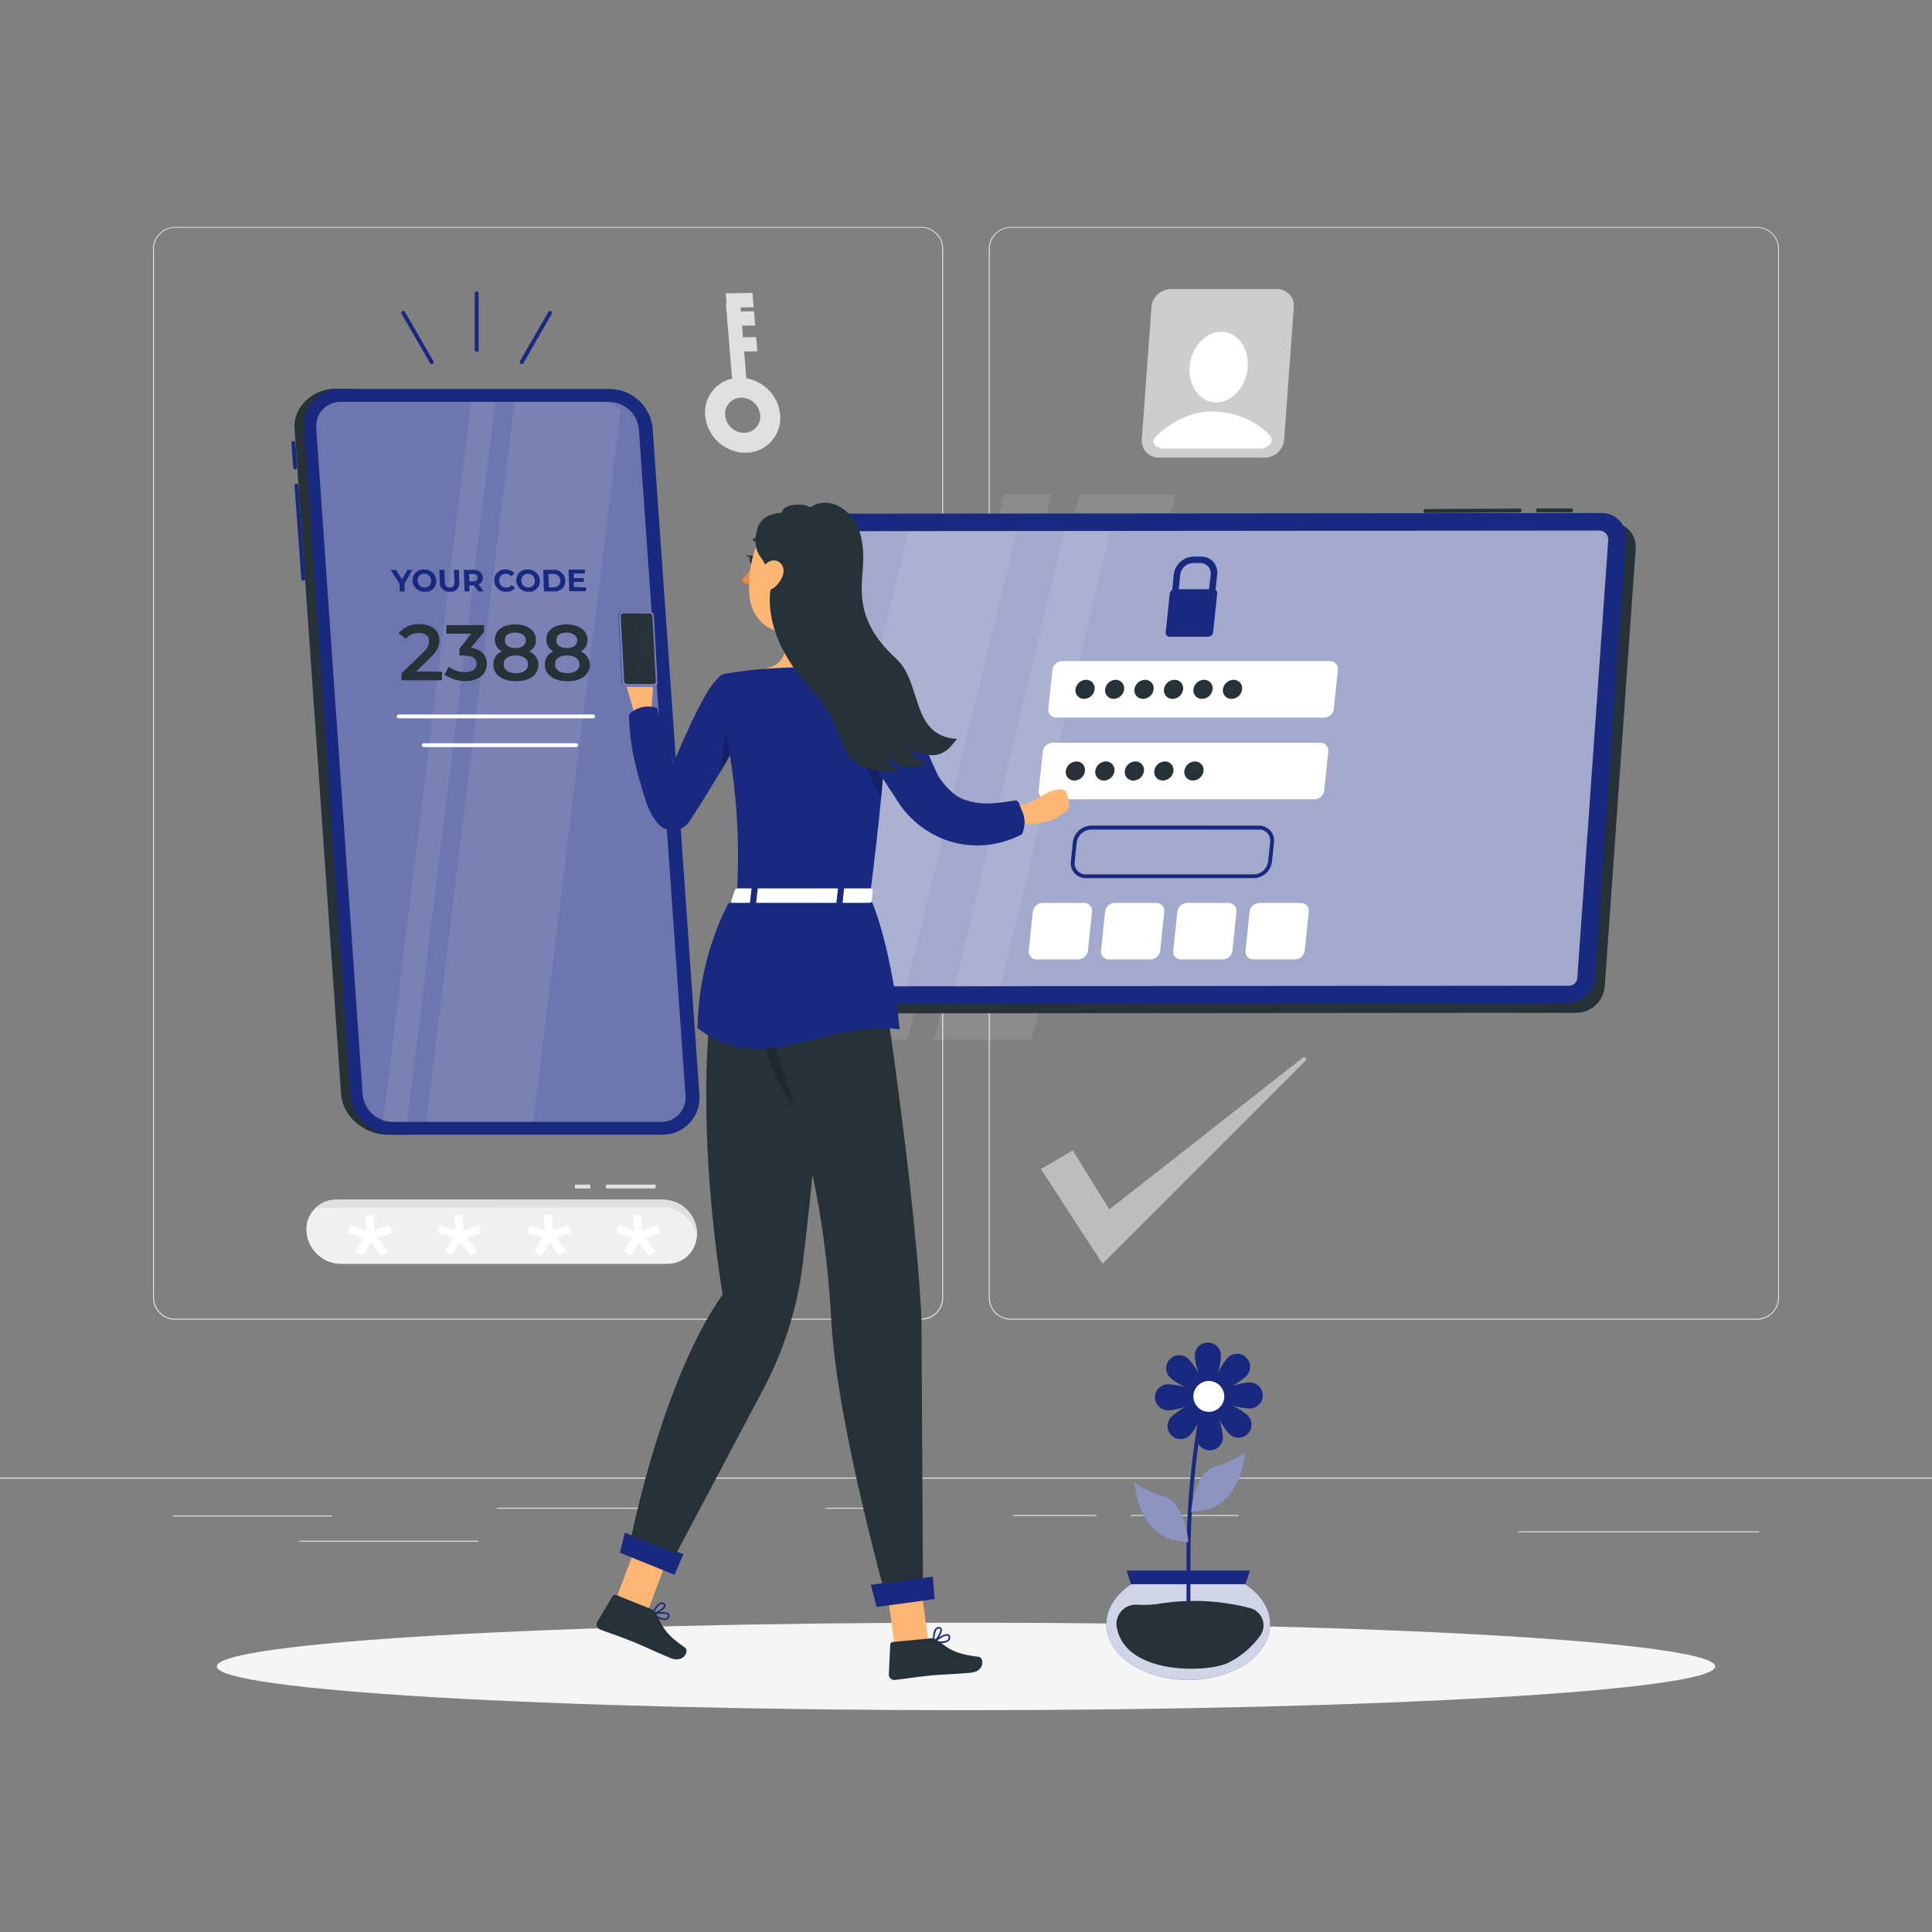 <svg width="135" height="135" viewBox="0 0 135 135" fill="none" xmlns="http://www.w3.org/2000/svg">
<rect x="0" y="0" width="135" height="135" fill="#808080" stroke="none"/>
<path d="M67.5 119.499C96.412 119.499 119.85 118.131 119.85 116.443C119.85 114.755 96.412 113.387 67.5 113.387C38.588 113.387 15.15 114.755 15.15 116.443C15.15 118.131 38.588 119.499 67.5 119.499Z" fill="#F5F5F5"/>
<path d="M64.368 92.213H12.234C11.825 92.212 11.433 92.05 11.144 91.761C10.855 91.472 10.693 91.08 10.692 90.671V17.385C10.696 16.979 10.861 16.591 11.149 16.305C11.438 16.019 11.827 15.858 12.234 15.857H64.368C64.776 15.858 65.168 16.021 65.456 16.31C65.745 16.599 65.907 16.99 65.907 17.399V90.671C65.907 91.08 65.745 91.472 65.456 91.761C65.168 92.05 64.776 92.212 64.368 92.213ZM12.234 15.911C11.843 15.912 11.468 16.067 11.192 16.344C10.916 16.62 10.76 16.994 10.759 17.385V90.671C10.76 91.062 10.916 91.437 11.192 91.713C11.468 91.989 11.843 92.145 12.234 92.146H64.368C64.758 92.145 65.133 91.989 65.409 91.713C65.685 91.436 65.84 91.062 65.84 90.671V17.385C65.84 16.995 65.685 16.62 65.409 16.344C65.133 16.067 64.758 15.912 64.368 15.911H12.234Z" fill="#E6E6E6"/>
<path d="M122.769 92.213H70.632C70.224 92.212 69.832 92.05 69.544 91.761C69.255 91.472 69.093 91.08 69.093 90.671V17.385C69.097 16.979 69.26 16.591 69.548 16.305C69.837 16.019 70.226 15.858 70.632 15.857H122.769C123.175 15.858 123.564 16.019 123.853 16.305C124.141 16.591 124.304 16.979 124.308 17.385V90.671C124.308 91.08 124.146 91.472 123.857 91.761C123.569 92.05 123.177 92.212 122.769 92.213ZM70.632 15.911C70.242 15.912 69.867 16.067 69.591 16.344C69.315 16.62 69.16 16.995 69.16 17.385V90.671C69.16 91.062 69.315 91.436 69.591 91.713C69.867 91.989 70.242 92.145 70.632 92.146H122.769C123.16 92.145 123.535 91.989 123.812 91.713C124.088 91.437 124.244 91.062 124.246 90.671V17.385C124.244 16.994 124.088 16.62 123.812 16.343C123.535 16.067 123.16 15.912 122.769 15.911H70.632Z" fill="#E6E6E6"/>
<path d="M23.204 105.897H12.077V105.964H23.204V105.897Z" fill="#E0E0E0"/>
<path d="M45.884 105.357H34.725V105.424H45.884V105.357Z" fill="#E0E0E0"/>
<path d="M60.404 105.357H57.704V105.424H60.404V105.357Z" fill="#E0E0E0"/>
<path d="M33.418 107.662H20.93V107.73H33.418V107.662Z" fill="#E0E0E0"/>
<path d="M76.61 105.862H70.778V105.929H76.61V105.862Z" fill="#E0E0E0"/>
<path d="M86.554 105.862H79.013V105.929H86.554V105.862Z" fill="#E0E0E0"/>
<path d="M122.923 107.004H106.064V107.071H122.923V107.004Z" fill="#E0E0E0"/>
<path d="M135 103.248H0V103.315H135V103.248Z" fill="#EBEBEB"/>
<path opacity="0.8" d="M90.404 21.46L89.732 30.715C89.709 31.029 89.576 31.324 89.356 31.549C89.231 31.683 89.081 31.79 88.913 31.863C88.745 31.936 88.565 31.975 88.382 31.976H80.96C80.797 31.978 80.637 31.946 80.488 31.882C80.339 31.818 80.205 31.723 80.094 31.605C79.984 31.486 79.899 31.346 79.846 31.193C79.793 31.039 79.772 30.877 79.785 30.715L80.46 21.46C80.487 21.119 80.641 20.801 80.891 20.568C81.141 20.335 81.468 20.203 81.81 20.199H89.232C89.395 20.196 89.556 20.228 89.705 20.291C89.854 20.355 89.988 20.45 90.099 20.568C90.209 20.687 90.294 20.828 90.346 20.982C90.399 21.135 90.418 21.298 90.404 21.46Z" fill="#E0E0E0"/>
<path d="M87.132 26.062C87.414 24.717 86.758 23.441 85.668 23.213C84.578 22.984 83.465 23.89 83.184 25.236C82.902 26.582 83.558 27.858 84.648 28.086C85.738 28.314 86.85 27.408 87.132 26.062Z" fill="white"/>
<path d="M88.123 31.339H81.329C80.897 31.339 80.6 31.131 80.59 30.842C80.573 30.421 82.777 28.598 84.866 28.758H84.915C86.199 28.803 87.43 29.279 88.412 30.108C89.421 30.901 88.468 31.339 88.123 31.339Z" fill="white"/>
<path d="M52.11 31.639C51.4 31.636 50.717 31.369 50.192 30.891C49.668 30.412 49.34 29.756 49.272 29.049C49.241 28.714 49.279 28.375 49.386 28.055C49.492 27.735 49.664 27.441 49.89 27.191C50.117 26.942 50.392 26.741 50.7 26.604C51.008 26.466 51.341 26.394 51.678 26.392C52.388 26.395 53.071 26.662 53.596 27.14C54.12 27.619 54.448 28.275 54.516 28.982C54.547 29.317 54.508 29.656 54.402 29.976C54.296 30.296 54.124 30.59 53.898 30.84C53.671 31.09 53.396 31.29 53.088 31.427C52.78 31.565 52.447 31.637 52.11 31.639ZM51.794 27.786C51.636 27.786 51.479 27.819 51.335 27.883C51.19 27.947 51.06 28.041 50.954 28.158C50.848 28.275 50.767 28.413 50.717 28.564C50.668 28.714 50.65 28.873 50.666 29.03C50.699 29.361 50.853 29.668 51.099 29.892C51.344 30.117 51.664 30.242 51.997 30.245C52.155 30.245 52.311 30.212 52.455 30.147C52.6 30.083 52.729 29.989 52.835 29.872C52.941 29.755 53.021 29.617 53.071 29.467C53.12 29.317 53.138 29.158 53.123 29.001C53.089 28.671 52.936 28.365 52.692 28.141C52.449 27.917 52.131 27.791 51.8 27.786H51.794Z" fill="#E0E0E0"/>
<path d="M52.245 27.583L51.251 27.597L50.722 21.192L51.718 21.181L52.245 27.583Z" fill="#E0E0E0"/>
<path d="M52.661 21.468L50.792 21.492L50.711 20.496L52.58 20.471L52.661 21.468Z" fill="#E0E0E0"/>
<path d="M52.769 22.747L51.011 22.769L50.93 21.773L52.685 21.751L52.769 22.747Z" fill="#E0E0E0"/>
<path d="M52.92 24.551L51.386 24.57L51.303 23.576L52.836 23.558L52.92 24.551Z" fill="#E0E0E0"/>
<path d="M21.414 86.068C21.419 86.148 21.429 86.229 21.443 86.308C21.536 86.826 21.795 87.3 22.18 87.658C22.618 88.074 23.197 88.308 23.8 88.314H46.613C47.153 88.323 47.675 88.118 48.066 87.744C48.456 87.37 48.683 86.857 48.697 86.316C48.703 85.996 48.646 85.678 48.529 85.38C48.411 85.082 48.236 84.81 48.013 84.58C47.79 84.35 47.524 84.166 47.23 84.039C46.936 83.912 46.62 83.845 46.3 83.84H23.49C23.203 83.837 22.919 83.893 22.655 84.006C22.392 84.118 22.154 84.285 21.959 84.495C21.764 84.704 21.614 84.953 21.52 85.224C21.426 85.495 21.39 85.782 21.414 86.068Z" fill="#F0F0F0"/>
<path d="M48.705 86.308C48.704 86.381 48.696 86.453 48.684 86.524C48.618 85.935 48.339 85.39 47.899 84.992C47.46 84.594 46.89 84.371 46.297 84.364L22.037 84.402C22.429 84.026 22.953 83.819 23.495 83.824H46.308C46.63 83.822 46.949 83.885 47.246 84.009C47.544 84.134 47.812 84.317 48.036 84.549C48.261 84.78 48.435 85.055 48.55 85.356C48.665 85.657 48.718 85.978 48.705 86.3V86.308Z" fill="#E0E0E0"/>
<path d="M44.801 84.91L44.877 85.99L45.9 85.609L46.132 86.149L45.09 86.505L45.819 87.421L45.36 87.766L44.65 86.816L44.083 87.766L43.578 87.421L44.169 86.505L43.089 86.162L43.243 85.622L44.323 85.99L44.248 84.91H44.801Z" fill="white"/>
<path d="M38.561 84.91L38.64 85.99L39.66 85.609L39.892 86.149L38.848 86.492L39.579 87.407L39.107 87.753L38.397 86.802L37.83 87.753L37.325 87.407L37.916 86.492L36.836 86.149L36.993 85.609L38.073 85.976L37.997 84.896L38.561 84.91Z" fill="white"/>
<path d="M32.324 84.91L32.4 85.99L33.423 85.609L33.656 86.149L32.611 86.492L33.34 87.407L32.867 87.753L32.157 86.802L31.59 87.753L31.085 87.407L31.676 86.492L30.596 86.149L30.753 85.609L31.833 85.976L31.757 84.896L32.324 84.91Z" fill="white"/>
<path d="M26.085 84.91L26.16 85.99L27.184 85.609L27.416 86.149L26.371 86.492L27.1 87.407L26.63 87.753L25.92 86.816L25.35 87.766L24.84 87.421L25.434 86.505L24.354 86.162L24.511 85.622L25.591 85.99L25.515 84.91H26.085Z" fill="white"/>
<path d="M41.24 83.044H40.176L40.179 82.774H41.242L41.24 83.044Z" fill="#E0E0E0"/>
<path d="M45.811 83.044H42.341L42.347 82.774H45.816L45.811 83.044Z" fill="#E0E0E0"/>
<g opacity="0.8">
<path opacity="0.8" d="M72.733 81.683L77.036 88.306L91.228 74.115C91.241 74.103 91.253 74.088 91.261 74.071C91.269 74.055 91.274 74.037 91.275 74.018C91.276 74 91.273 73.981 91.267 73.964C91.261 73.947 91.252 73.93 91.24 73.917C91.228 73.903 91.213 73.891 91.196 73.883C91.18 73.875 91.162 73.871 91.143 73.869C91.125 73.868 91.106 73.871 91.089 73.877C91.071 73.883 91.055 73.892 91.041 73.904L77.517 84.51L74.963 80.392L72.733 81.683Z" fill="#E0E0E0"/>
</g>
<path opacity="0.1" d="M70.162 34.547L59.972 72.66H63.399L73.475 34.547H70.162Z" fill="white"/>
<path opacity="0.1" d="M75.451 34.547L65.262 72.66H72.06L82.137 34.547H75.451Z" fill="white"/>
<path d="M112.134 68.934L114.294 38.343C114.314 38.108 114.284 37.871 114.207 37.648C114.13 37.425 114.007 37.221 113.846 37.049C113.685 36.876 113.489 36.74 113.272 36.648C113.055 36.556 112.82 36.511 112.585 36.515L59.195 36.561C58.698 36.568 58.222 36.759 57.858 37.097C57.494 37.435 57.269 37.897 57.227 38.391L55.08 68.985C55.06 69.22 55.09 69.457 55.168 69.68C55.245 69.903 55.369 70.107 55.53 70.279C55.691 70.451 55.887 70.588 56.104 70.68C56.322 70.772 56.556 70.817 56.792 70.813L110.16 70.767C110.658 70.762 111.137 70.571 111.502 70.232C111.867 69.893 112.092 69.43 112.134 68.934Z" fill="#263238"/>
<path d="M111.448 68.267L113.608 37.676C113.628 37.441 113.599 37.204 113.522 36.981C113.445 36.758 113.322 36.553 113.161 36.381C113 36.208 112.804 36.072 112.587 35.98C112.369 35.888 112.135 35.843 111.899 35.848L58.509 35.894C58.013 35.9 57.536 36.091 57.173 36.429C56.809 36.768 56.585 37.23 56.543 37.724L54.383 68.318C54.363 68.553 54.393 68.79 54.47 69.013C54.547 69.236 54.67 69.44 54.831 69.612C54.993 69.784 55.188 69.921 55.405 70.013C55.623 70.105 55.857 70.15 56.093 70.146L109.48 70.1C109.977 70.094 110.454 69.903 110.818 69.564C111.182 69.225 111.406 68.762 111.448 68.267Z" fill="#1A2980"/>
<path opacity="0.6" d="M110.033 68.72C109.923 68.821 109.78 68.877 109.631 68.877L56.241 68.923C56.155 68.922 56.071 68.904 55.992 68.869C55.914 68.835 55.843 68.784 55.785 68.722C55.726 68.659 55.681 68.586 55.652 68.505C55.623 68.424 55.61 68.339 55.615 68.253L57.775 37.662C57.783 37.514 57.849 37.374 57.958 37.273C58.067 37.172 58.211 37.115 58.361 37.117L111.75 37.071C111.836 37.072 111.921 37.09 111.999 37.125C112.077 37.159 112.148 37.209 112.207 37.272C112.265 37.335 112.31 37.408 112.34 37.489C112.369 37.569 112.381 37.655 112.377 37.741L110.217 68.332C110.207 68.48 110.141 68.619 110.033 68.72Z" fill="white"/>
<path d="M92.275 51.902H73.534C73.369 51.905 73.211 51.967 73.088 52.078C72.966 52.189 72.887 52.34 72.868 52.504L72.579 55.245C72.57 55.321 72.577 55.398 72.6 55.471C72.623 55.544 72.661 55.612 72.712 55.669C72.763 55.726 72.826 55.772 72.896 55.803C72.966 55.834 73.042 55.85 73.119 55.849H91.859C92.025 55.846 92.184 55.783 92.307 55.672C92.43 55.561 92.509 55.409 92.529 55.245L92.815 52.504C92.824 52.428 92.817 52.351 92.793 52.278C92.77 52.206 92.732 52.139 92.681 52.081C92.63 52.025 92.567 51.979 92.497 51.948C92.427 51.917 92.352 51.902 92.275 51.902Z" fill="white"/>
<path d="M75.765 63.094H72.841C72.675 63.097 72.516 63.16 72.393 63.271C72.27 63.382 72.191 63.534 72.171 63.698L71.885 66.439C71.876 66.515 71.883 66.592 71.907 66.665C71.93 66.737 71.968 66.805 72.019 66.862C72.07 66.918 72.133 66.964 72.203 66.995C72.273 67.026 72.348 67.041 72.425 67.041H75.349C75.514 67.038 75.673 66.975 75.796 66.865C75.919 66.754 75.998 66.603 76.019 66.439L76.305 63.698C76.314 63.622 76.307 63.545 76.284 63.472C76.261 63.399 76.222 63.331 76.171 63.274C76.12 63.217 76.058 63.171 75.987 63.14C75.917 63.109 75.841 63.093 75.765 63.094Z" fill="white"/>
<path d="M80.814 63.094H77.89C77.724 63.097 77.565 63.16 77.442 63.271C77.319 63.382 77.24 63.534 77.22 63.698L76.934 66.439C76.925 66.515 76.933 66.592 76.956 66.665C76.979 66.737 77.017 66.805 77.068 66.862C77.119 66.918 77.182 66.964 77.252 66.995C77.322 67.026 77.397 67.041 77.474 67.041H80.398C80.563 67.038 80.722 66.975 80.845 66.865C80.968 66.754 81.047 66.603 81.067 66.439L81.354 63.698C81.363 63.622 81.356 63.545 81.333 63.472C81.31 63.399 81.272 63.331 81.22 63.274C81.169 63.217 81.107 63.171 81.037 63.14C80.966 63.109 80.89 63.093 80.814 63.094Z" fill="white"/>
<path d="M85.86 63.094H82.939C82.773 63.097 82.614 63.16 82.491 63.271C82.368 63.382 82.289 63.534 82.269 63.698L81.983 66.439C81.974 66.515 81.981 66.592 82.005 66.665C82.028 66.737 82.066 66.805 82.117 66.862C82.168 66.918 82.231 66.964 82.301 66.995C82.371 67.026 82.446 67.041 82.523 67.041H85.447C85.612 67.038 85.771 66.975 85.894 66.865C86.017 66.754 86.096 66.603 86.117 66.439L86.4 63.698C86.409 63.622 86.402 63.545 86.379 63.472C86.356 63.399 86.318 63.331 86.267 63.274C86.216 63.217 86.153 63.171 86.083 63.14C86.013 63.109 85.937 63.093 85.86 63.094Z" fill="white"/>
<path d="M90.912 63.094H87.988C87.822 63.097 87.663 63.16 87.54 63.271C87.417 63.382 87.338 63.534 87.318 63.698L87.032 66.439C87.023 66.515 87.031 66.592 87.054 66.665C87.077 66.737 87.115 66.805 87.166 66.862C87.217 66.918 87.28 66.964 87.35 66.995C87.42 67.026 87.495 67.041 87.572 67.041H90.496C90.661 67.038 90.82 66.975 90.943 66.865C91.066 66.754 91.145 66.603 91.165 66.439L91.452 63.698C91.461 63.622 91.454 63.545 91.431 63.472C91.408 63.399 91.37 63.331 91.319 63.274C91.267 63.217 91.205 63.171 91.135 63.14C91.064 63.109 90.989 63.093 90.912 63.094Z" fill="white"/>
<path d="M87.607 61.363H75.886C75.736 61.367 75.587 61.337 75.449 61.278C75.311 61.219 75.188 61.13 75.087 61.019C74.987 60.907 74.912 60.775 74.867 60.632C74.822 60.489 74.809 60.337 74.828 60.188L74.968 58.838C75.007 58.526 75.157 58.238 75.391 58.027C75.626 57.816 75.928 57.697 76.243 57.691H87.963C88.114 57.688 88.263 57.717 88.401 57.777C88.538 57.837 88.662 57.925 88.762 58.037C88.863 58.149 88.938 58.281 88.983 58.424C89.028 58.568 89.041 58.719 89.022 58.868L88.881 60.218C88.842 60.53 88.691 60.818 88.457 61.028C88.223 61.238 87.921 61.357 87.607 61.363ZM76.243 57.964C75.994 57.969 75.756 58.064 75.571 58.23C75.386 58.397 75.267 58.624 75.236 58.871L75.095 60.221C75.08 60.332 75.09 60.446 75.123 60.553C75.156 60.66 75.212 60.759 75.288 60.843C75.363 60.926 75.455 60.992 75.559 61.036C75.662 61.081 75.774 61.102 75.886 61.098H87.607C87.855 61.093 88.094 60.999 88.278 60.833C88.463 60.667 88.582 60.44 88.614 60.194L88.754 58.844C88.769 58.732 88.76 58.619 88.727 58.512C88.693 58.404 88.637 58.306 88.562 58.222C88.487 58.139 88.394 58.072 88.291 58.028C88.187 57.984 88.076 57.963 87.963 57.966L76.243 57.964Z" fill="#1A2980"/>
<path d="M92.95 46.194H74.21C74.044 46.198 73.886 46.262 73.763 46.373C73.641 46.484 73.563 46.635 73.543 46.799L73.254 49.54C73.245 49.615 73.252 49.693 73.275 49.765C73.299 49.838 73.337 49.905 73.388 49.962C73.439 50.019 73.502 50.065 73.572 50.096C73.642 50.127 73.717 50.142 73.794 50.142H92.532C92.697 50.139 92.856 50.076 92.979 49.965C93.102 49.855 93.181 49.704 93.201 49.54L93.487 46.799C93.497 46.723 93.49 46.646 93.467 46.573C93.444 46.5 93.406 46.433 93.355 46.376C93.304 46.319 93.242 46.273 93.172 46.242C93.102 46.21 93.027 46.194 92.95 46.194Z" fill="white"/>
<path d="M75.813 53.876C75.825 53.791 75.817 53.705 75.792 53.623C75.767 53.542 75.725 53.467 75.668 53.403C75.611 53.339 75.541 53.289 75.462 53.255C75.384 53.221 75.299 53.204 75.214 53.206C75.031 53.211 74.855 53.281 74.719 53.403C74.582 53.526 74.495 53.694 74.471 53.876C74.461 53.96 74.469 54.046 74.494 54.127C74.52 54.209 74.563 54.284 74.62 54.347C74.677 54.41 74.747 54.46 74.826 54.494C74.904 54.528 74.988 54.544 75.073 54.543C75.256 54.539 75.432 54.469 75.568 54.347C75.703 54.224 75.791 54.057 75.813 53.876Z" fill="#263238"/>
<path d="M77.876 53.876C77.887 53.791 77.879 53.705 77.854 53.623C77.829 53.542 77.786 53.467 77.729 53.403C77.671 53.339 77.601 53.289 77.523 53.255C77.444 53.221 77.359 53.204 77.274 53.206C77.091 53.21 76.915 53.28 76.779 53.403C76.643 53.526 76.556 53.694 76.534 53.876C76.523 53.96 76.531 54.046 76.556 54.127C76.581 54.209 76.624 54.283 76.681 54.347C76.738 54.41 76.808 54.46 76.886 54.494C76.964 54.528 77.049 54.545 77.134 54.543C77.317 54.539 77.493 54.47 77.629 54.347C77.765 54.225 77.853 54.057 77.876 53.876Z" fill="#263238"/>
<path d="M79.936 53.876C79.947 53.791 79.94 53.705 79.914 53.623C79.889 53.542 79.846 53.467 79.789 53.403C79.732 53.339 79.661 53.289 79.583 53.255C79.504 53.221 79.42 53.204 79.334 53.206C79.151 53.21 78.975 53.28 78.839 53.403C78.703 53.526 78.616 53.694 78.594 53.876C78.584 53.96 78.592 54.046 78.617 54.127C78.643 54.209 78.686 54.284 78.743 54.347C78.8 54.41 78.87 54.46 78.948 54.494C79.027 54.528 79.111 54.544 79.196 54.543C79.379 54.539 79.555 54.469 79.691 54.347C79.826 54.224 79.914 54.057 79.936 53.876Z" fill="#263238"/>
<path d="M81.996 53.876C82.008 53.791 82.001 53.705 81.975 53.623C81.95 53.542 81.908 53.467 81.851 53.403C81.794 53.339 81.724 53.289 81.645 53.255C81.567 53.221 81.482 53.204 81.397 53.206C81.214 53.21 81.038 53.28 80.902 53.403C80.766 53.526 80.679 53.694 80.657 53.876C80.646 53.961 80.654 54.048 80.68 54.13C80.706 54.212 80.75 54.288 80.808 54.351C80.867 54.415 80.938 54.464 81.018 54.497C81.098 54.53 81.184 54.544 81.27 54.54C81.45 54.533 81.622 54.463 81.755 54.341C81.888 54.219 81.974 54.055 81.996 53.876Z" fill="#263238"/>
<path d="M84.1 53.876C84.111 53.791 84.103 53.705 84.078 53.623C84.052 53.542 84.009 53.467 83.952 53.403C83.895 53.339 83.825 53.289 83.746 53.255C83.668 53.221 83.583 53.204 83.498 53.206C83.314 53.21 83.139 53.28 83.003 53.403C82.867 53.526 82.78 53.694 82.758 53.876C82.747 53.96 82.754 54.046 82.78 54.127C82.805 54.209 82.847 54.283 82.904 54.347C82.961 54.41 83.031 54.46 83.109 54.494C83.188 54.528 83.272 54.545 83.357 54.543C83.54 54.539 83.716 54.47 83.852 54.347C83.989 54.225 84.076 54.057 84.1 53.876Z" fill="#263238"/>
<path d="M76.488 48.168C76.5 48.084 76.493 47.998 76.468 47.916C76.442 47.834 76.4 47.76 76.343 47.696C76.286 47.633 76.216 47.582 76.137 47.549C76.059 47.515 75.974 47.499 75.889 47.501C75.706 47.505 75.531 47.574 75.395 47.697C75.259 47.819 75.172 47.986 75.149 48.168C75.138 48.252 75.145 48.339 75.17 48.42C75.195 48.502 75.238 48.577 75.295 48.64C75.352 48.703 75.422 48.754 75.5 48.787C75.579 48.821 75.663 48.837 75.749 48.835C75.931 48.832 76.107 48.762 76.243 48.64C76.379 48.517 76.466 48.35 76.488 48.168Z" fill="#263238"/>
<path d="M78.551 48.168C78.562 48.083 78.554 47.998 78.528 47.916C78.502 47.835 78.46 47.76 78.403 47.697C78.345 47.634 78.275 47.583 78.197 47.55C78.119 47.516 78.034 47.499 77.949 47.501C77.768 47.507 77.595 47.578 77.462 47.7C77.328 47.822 77.242 47.988 77.22 48.168C77.209 48.252 77.217 48.338 77.242 48.419C77.267 48.501 77.31 48.576 77.367 48.639C77.424 48.702 77.493 48.753 77.572 48.786C77.65 48.82 77.734 48.837 77.819 48.835C78.001 48.829 78.174 48.759 78.308 48.637C78.443 48.514 78.529 48.348 78.551 48.168Z" fill="#263238"/>
<path d="M80.611 48.168C80.622 48.084 80.615 47.998 80.589 47.916C80.564 47.835 80.522 47.76 80.465 47.697C80.408 47.634 80.338 47.583 80.26 47.55C80.181 47.516 80.097 47.499 80.012 47.501C79.829 47.505 79.653 47.574 79.517 47.697C79.38 47.819 79.293 47.986 79.269 48.168C79.258 48.253 79.266 48.339 79.291 48.42C79.317 48.502 79.36 48.577 79.417 48.64C79.474 48.703 79.544 48.754 79.623 48.787C79.701 48.821 79.786 48.837 79.871 48.835C80.055 48.832 80.23 48.762 80.366 48.64C80.502 48.517 80.589 48.35 80.611 48.168Z" fill="#263238"/>
<path d="M82.671 48.168C82.683 48.084 82.676 47.998 82.65 47.916C82.625 47.834 82.583 47.76 82.526 47.696C82.469 47.633 82.399 47.582 82.32 47.549C82.242 47.515 82.157 47.499 82.072 47.501C81.889 47.505 81.714 47.574 81.578 47.697C81.442 47.819 81.355 47.986 81.332 48.168C81.321 48.252 81.328 48.339 81.353 48.42C81.378 48.502 81.421 48.577 81.478 48.64C81.535 48.703 81.605 48.754 81.683 48.787C81.761 48.821 81.846 48.837 81.931 48.835C82.115 48.832 82.29 48.762 82.426 48.64C82.562 48.517 82.649 48.35 82.671 48.168Z" fill="#263238"/>
<path d="M84.734 48.168C84.745 48.083 84.737 47.998 84.711 47.916C84.686 47.835 84.643 47.76 84.585 47.697C84.528 47.634 84.458 47.583 84.38 47.55C84.302 47.516 84.217 47.499 84.132 47.501C83.949 47.505 83.774 47.574 83.638 47.697C83.502 47.819 83.415 47.986 83.392 48.168C83.381 48.253 83.389 48.339 83.414 48.42C83.44 48.502 83.483 48.577 83.54 48.64C83.597 48.703 83.667 48.754 83.746 48.787C83.824 48.821 83.909 48.837 83.994 48.835C84.177 48.832 84.353 48.762 84.489 48.64C84.625 48.517 84.712 48.35 84.734 48.168Z" fill="#263238"/>
<path d="M86.794 48.168C86.805 48.084 86.798 47.998 86.772 47.916C86.747 47.835 86.704 47.76 86.648 47.697C86.591 47.634 86.521 47.583 86.443 47.55C86.365 47.516 86.28 47.499 86.195 47.501C86.012 47.505 85.836 47.574 85.7 47.697C85.563 47.819 85.476 47.986 85.452 48.168C85.441 48.253 85.449 48.339 85.474 48.42C85.5 48.502 85.543 48.577 85.6 48.64C85.657 48.703 85.727 48.754 85.806 48.787C85.884 48.821 85.969 48.837 86.054 48.835C86.237 48.832 86.413 48.762 86.549 48.64C86.685 48.517 86.772 48.35 86.794 48.168Z" fill="#263238"/>
<path d="M85.05 40.152L84.904 41.537C84.894 41.597 84.864 41.652 84.818 41.693C84.772 41.733 84.714 41.758 84.653 41.761C84.624 41.762 84.596 41.757 84.569 41.745C84.543 41.734 84.519 41.717 84.5 41.696C84.48 41.675 84.466 41.649 84.457 41.622C84.449 41.594 84.447 41.565 84.451 41.537L84.596 40.152C84.609 40.049 84.6 39.945 84.569 39.846C84.538 39.748 84.486 39.657 84.417 39.58C84.348 39.503 84.263 39.442 84.168 39.401C84.073 39.36 83.971 39.34 83.867 39.342H83.368C83.146 39.347 82.933 39.432 82.768 39.58C82.603 39.729 82.497 39.931 82.469 40.152L82.342 41.437H81.888L82.015 40.152C82.058 39.808 82.223 39.492 82.481 39.26C82.738 39.028 83.07 38.897 83.416 38.891H83.913C84.075 38.887 84.235 38.918 84.383 38.981C84.531 39.045 84.664 39.14 84.772 39.26C84.88 39.38 84.96 39.521 85.008 39.675C85.057 39.829 85.071 39.992 85.05 40.152Z" fill="#1A2980"/>
<path d="M85.05 41.486L84.766 44.185C84.756 44.269 84.715 44.346 84.652 44.403C84.589 44.459 84.508 44.491 84.424 44.493H81.724C81.685 44.494 81.646 44.486 81.611 44.47C81.575 44.454 81.544 44.431 81.518 44.401C81.492 44.372 81.473 44.338 81.462 44.3C81.451 44.263 81.448 44.224 81.454 44.185L81.737 41.486C81.742 41.43 81.761 41.377 81.791 41.33C81.821 41.283 81.862 41.243 81.91 41.215C81.962 41.185 82.02 41.169 82.08 41.17H84.78C84.835 41.169 84.889 41.184 84.937 41.213C84.98 41.242 85.014 41.284 85.034 41.332C85.054 41.381 85.06 41.434 85.05 41.486Z" fill="#1A2980"/>
<path d="M99.595 35.843C99.559 35.843 99.525 35.828 99.499 35.803C99.474 35.778 99.46 35.743 99.46 35.708C99.46 35.672 99.474 35.637 99.499 35.612C99.525 35.587 99.559 35.572 99.595 35.572L106.194 35.535C106.23 35.535 106.264 35.549 106.289 35.574C106.315 35.6 106.329 35.634 106.329 35.67C106.329 35.706 106.315 35.74 106.289 35.765C106.264 35.791 106.23 35.805 106.194 35.805L99.598 35.843H99.595Z" fill="#263238"/>
<path d="M107.46 35.797C107.424 35.797 107.39 35.782 107.365 35.757C107.339 35.732 107.325 35.697 107.325 35.662C107.325 35.626 107.339 35.592 107.365 35.566C107.39 35.541 107.424 35.527 107.46 35.527H109.793C109.829 35.527 109.863 35.541 109.888 35.566C109.914 35.592 109.928 35.626 109.928 35.662C109.928 35.697 109.914 35.732 109.888 35.757C109.863 35.782 109.829 35.797 109.793 35.797H107.46Z" fill="#263238"/>
<g opacity="0.3">
<path opacity="0.3" d="M63.477 37.109H71.037L63.35 68.923H57.256C57.08 68.919 56.908 68.876 56.751 68.797C56.594 68.717 56.457 68.603 56.351 68.463C56.244 68.323 56.171 68.161 56.136 67.988C56.101 67.816 56.106 67.638 56.149 67.468L63.477 37.109Z" fill="white"/>
<path opacity="0.3" d="M74.385 37.109H77.59L69.911 68.923H66.706L74.385 37.109Z" fill="white"/>
</g>
<path d="M23.395 27.178H24.929C24.57 27.173 24.213 27.243 23.883 27.384C23.553 27.526 23.255 27.734 23.011 27.997C22.766 28.261 22.579 28.572 22.462 28.912C22.345 29.252 22.301 29.612 22.332 29.97L25.585 76.491C25.647 77.244 25.987 77.948 26.539 78.464C27.091 78.98 27.816 79.272 28.571 79.283H27.041C26.285 79.272 25.56 78.98 25.007 78.464C24.454 77.948 24.114 77.245 24.052 76.491L20.79 29.97C20.759 29.611 20.804 29.25 20.921 28.91C21.038 28.57 21.226 28.258 21.472 27.994C21.717 27.731 22.015 27.523 22.347 27.382C22.678 27.241 23.036 27.172 23.395 27.178Z" fill="#1A2980"/>
<path d="M23.395 27.178H24.929C24.57 27.173 24.213 27.243 23.883 27.384C23.553 27.526 23.255 27.734 23.011 27.997C22.766 28.261 22.579 28.572 22.462 28.912C22.345 29.252 22.301 29.612 22.332 29.97L25.585 76.491C25.647 77.244 25.987 77.948 26.539 78.464C27.091 78.98 27.816 79.272 28.571 79.283H27.041C25.499 79.283 23.944 78.033 23.836 76.491L20.582 29.97C20.474 28.428 21.854 27.178 23.395 27.178Z" fill="#263238"/>
<path d="M27.497 79.285H46.262C46.622 79.292 46.98 79.223 47.311 79.083C47.643 78.942 47.941 78.734 48.187 78.47C48.433 78.207 48.621 77.895 48.739 77.555C48.856 77.214 48.901 76.853 48.87 76.494L45.606 29.97C45.545 29.216 45.205 28.511 44.652 27.995C44.099 27.478 43.373 27.186 42.617 27.175H23.855C23.495 27.17 23.138 27.241 22.808 27.382C22.477 27.523 22.18 27.732 21.935 27.996C21.69 28.259 21.503 28.571 21.387 28.911C21.27 29.251 21.226 29.612 21.257 29.97L24.497 76.491C24.559 77.247 24.901 77.952 25.456 78.469C26.011 78.986 26.738 79.277 27.497 79.285Z" fill="#1A2980"/>
<g opacity="0.6">
<path opacity="0.6" d="M42.568 28.08C43.094 28.088 43.598 28.292 43.981 28.651C44.365 29.011 44.602 29.5 44.645 30.024L47.898 76.545C47.92 76.782 47.892 77.022 47.815 77.248C47.738 77.473 47.614 77.68 47.452 77.855C47.29 78.029 47.092 78.168 46.873 78.261C46.653 78.354 46.416 78.399 46.178 78.394H27.416C26.89 78.386 26.386 78.183 26.001 77.823C25.617 77.464 25.38 76.975 25.337 76.451L22.097 29.93C22.075 29.693 22.103 29.455 22.179 29.23C22.255 29.006 22.377 28.799 22.538 28.625C22.699 28.45 22.895 28.312 23.113 28.218C23.331 28.124 23.566 28.077 23.803 28.08H42.568Z" fill="white"/>
</g>
<g opacity="0.3">
<path opacity="0.3" d="M37.26 78.389H29.784L35.956 28.08H41.98C42.24 28.079 42.497 28.132 42.736 28.235C42.975 28.338 43.19 28.489 43.367 28.679L37.26 78.389Z" fill="white"/>
<path opacity="0.3" d="M28.442 78.389H26.757L32.929 28.075H34.614L28.442 78.389Z" fill="white"/>
</g>
<path d="M41.45 50.193H27.859C27.823 50.193 27.788 50.179 27.763 50.154C27.738 50.128 27.724 50.094 27.724 50.058C27.724 50.022 27.738 49.988 27.763 49.962C27.788 49.937 27.823 49.923 27.859 49.923H41.45C41.486 49.924 41.52 49.938 41.545 49.963C41.57 49.989 41.585 50.022 41.585 50.058C41.585 50.094 41.571 50.128 41.546 50.154C41.52 50.179 41.486 50.193 41.45 50.193Z" fill="white"/>
<path d="M40.257 52.205H29.611C29.575 52.205 29.541 52.19 29.515 52.165C29.49 52.14 29.476 52.105 29.476 52.069C29.476 52.034 29.49 51.999 29.515 51.974C29.541 51.949 29.575 51.934 29.611 51.934H40.257C40.293 51.934 40.327 51.949 40.352 51.974C40.378 51.999 40.392 52.034 40.392 52.069C40.392 52.105 40.378 52.14 40.352 52.165C40.327 52.19 40.293 52.205 40.257 52.205Z" fill="white"/>
<path d="M28.264 40.792L28.282 41.332H27.934L27.915 40.792L27.297 39.822H27.667L28.093 40.492L28.471 39.822H28.814L28.264 40.792Z" fill="#1A2980"/>
<path d="M28.828 40.57C28.823 40.464 28.841 40.358 28.881 40.26C28.92 40.161 28.98 40.072 29.057 39.998C29.134 39.925 29.225 39.868 29.325 39.833C29.425 39.797 29.532 39.784 29.638 39.793C29.745 39.787 29.852 39.803 29.953 39.839C30.054 39.876 30.146 39.931 30.226 40.004C30.305 40.076 30.369 40.163 30.414 40.261C30.459 40.358 30.484 40.463 30.488 40.57C30.493 40.677 30.476 40.783 30.436 40.882C30.397 40.981 30.337 41.07 30.26 41.144C30.183 41.218 30.092 41.274 29.992 41.31C29.891 41.346 29.785 41.359 29.678 41.35C29.571 41.356 29.464 41.34 29.363 41.304C29.262 41.267 29.169 41.211 29.09 41.138C29.011 41.066 28.947 40.978 28.902 40.881C28.857 40.783 28.832 40.678 28.828 40.57ZM30.124 40.57C30.124 40.506 30.112 40.443 30.087 40.384C30.063 40.325 30.027 40.271 29.981 40.227C29.936 40.182 29.881 40.147 29.822 40.123C29.763 40.099 29.699 40.088 29.635 40.09C29.573 40.087 29.51 40.098 29.452 40.121C29.394 40.145 29.342 40.181 29.299 40.226C29.256 40.272 29.223 40.326 29.203 40.386C29.183 40.445 29.175 40.508 29.182 40.57C29.181 40.634 29.193 40.698 29.217 40.757C29.242 40.817 29.278 40.87 29.323 40.916C29.369 40.961 29.423 40.996 29.483 41.02C29.542 41.044 29.606 41.055 29.67 41.053C29.733 41.055 29.795 41.044 29.853 41.02C29.911 40.996 29.963 40.96 30.006 40.914C30.049 40.868 30.081 40.814 30.102 40.755C30.122 40.696 30.13 40.633 30.124 40.57Z" fill="#1A2980"/>
<path d="M30.729 40.662L30.702 39.817H31.05L31.077 40.648C31.077 40.935 31.217 41.053 31.428 41.053C31.639 41.053 31.757 40.935 31.749 40.648L31.72 39.817H32.062L32.092 40.662C32.106 40.753 32.099 40.846 32.072 40.934C32.045 41.021 31.997 41.102 31.934 41.168C31.87 41.235 31.793 41.286 31.706 41.317C31.62 41.349 31.527 41.36 31.436 41.35C31.343 41.359 31.249 41.347 31.16 41.316C31.072 41.284 30.991 41.234 30.924 41.169C30.857 41.103 30.805 41.024 30.771 40.937C30.737 40.849 30.723 40.756 30.729 40.662Z" fill="#1A2980"/>
<path d="M33.421 41.326L33.115 40.905H32.794L32.81 41.326H32.462L32.408 39.817H33.062C33.464 39.817 33.723 40.028 33.734 40.357C33.743 40.457 33.719 40.558 33.666 40.643C33.613 40.729 33.533 40.795 33.44 40.832L33.796 41.318L33.421 41.326ZM33.051 40.103H32.781L32.8 40.627H33.07C33.283 40.627 33.386 40.53 33.38 40.357C33.375 40.184 33.264 40.103 33.051 40.103Z" fill="#1A2980"/>
<path d="M34.533 40.57C34.527 40.466 34.544 40.361 34.582 40.264C34.62 40.166 34.678 40.078 34.752 40.004C34.827 39.931 34.916 39.874 35.014 39.837C35.112 39.801 35.217 39.786 35.321 39.793C35.44 39.789 35.557 39.811 35.666 39.858C35.775 39.904 35.872 39.974 35.95 40.063L35.734 40.268C35.687 40.212 35.627 40.168 35.561 40.138C35.494 40.107 35.422 40.092 35.348 40.092C35.285 40.089 35.222 40.099 35.163 40.123C35.104 40.146 35.051 40.181 35.007 40.227C34.963 40.272 34.929 40.327 34.908 40.386C34.887 40.446 34.879 40.51 34.884 40.573C34.884 40.638 34.896 40.702 34.922 40.762C34.947 40.822 34.984 40.876 35.03 40.921C35.077 40.967 35.133 41.002 35.193 41.025C35.254 41.048 35.319 41.059 35.383 41.056C35.455 41.058 35.526 41.042 35.591 41.011C35.656 40.98 35.712 40.935 35.756 40.878L35.986 41.083C35.912 41.173 35.819 41.244 35.713 41.291C35.607 41.338 35.491 41.359 35.375 41.353C35.269 41.358 35.162 41.341 35.062 41.304C34.961 41.267 34.869 41.21 34.791 41.137C34.713 41.064 34.65 40.977 34.605 40.88C34.561 40.782 34.536 40.677 34.533 40.57Z" fill="#1A2980"/>
<path d="M36.077 40.57C36.073 40.465 36.091 40.361 36.13 40.263C36.168 40.165 36.227 40.077 36.302 40.004C36.377 39.93 36.467 39.874 36.566 39.837C36.664 39.801 36.769 39.786 36.874 39.793C36.981 39.787 37.088 39.803 37.189 39.839C37.29 39.876 37.383 39.931 37.462 40.004C37.541 40.076 37.605 40.163 37.65 40.261C37.695 40.358 37.72 40.463 37.724 40.57C37.729 40.675 37.712 40.78 37.673 40.878C37.635 40.976 37.576 41.065 37.501 41.139C37.425 41.212 37.336 41.269 37.237 41.306C37.138 41.342 37.033 41.357 36.928 41.35C36.821 41.356 36.713 41.34 36.612 41.304C36.511 41.267 36.419 41.211 36.339 41.138C36.26 41.066 36.196 40.978 36.151 40.881C36.106 40.783 36.081 40.678 36.077 40.57ZM37.371 40.57C37.371 40.506 37.359 40.443 37.335 40.384C37.311 40.325 37.275 40.272 37.23 40.227C37.184 40.182 37.13 40.147 37.071 40.123C37.012 40.099 36.949 40.088 36.885 40.09C36.822 40.087 36.76 40.098 36.702 40.121C36.644 40.145 36.591 40.181 36.548 40.226C36.505 40.272 36.472 40.326 36.452 40.386C36.432 40.445 36.425 40.508 36.431 40.57C36.43 40.634 36.442 40.698 36.466 40.757C36.49 40.816 36.526 40.87 36.571 40.915C36.617 40.961 36.671 40.996 36.73 41.02C36.789 41.044 36.853 41.055 36.917 41.053C36.98 41.056 37.042 41.044 37.1 41.021C37.158 40.997 37.211 40.961 37.254 40.915C37.297 40.869 37.329 40.815 37.349 40.755C37.37 40.696 37.377 40.633 37.371 40.57Z" fill="#1A2980"/>
<path d="M37.962 39.817H38.645C38.752 39.806 38.859 39.818 38.961 39.851C39.062 39.884 39.156 39.937 39.237 40.008C39.317 40.078 39.382 40.165 39.427 40.261C39.473 40.358 39.498 40.463 39.501 40.57C39.507 40.676 39.49 40.781 39.45 40.88C39.411 40.978 39.35 41.066 39.273 41.138C39.196 41.21 39.104 41.264 39.003 41.297C38.902 41.329 38.796 41.339 38.691 41.326H38.005L37.962 39.817ZM38.672 41.04C38.736 41.047 38.8 41.039 38.861 41.018C38.921 40.997 38.976 40.962 39.022 40.918C39.067 40.873 39.102 40.818 39.125 40.758C39.147 40.698 39.156 40.634 39.15 40.57C39.15 40.505 39.136 40.441 39.11 40.381C39.084 40.322 39.045 40.269 38.997 40.225C38.949 40.181 38.893 40.147 38.831 40.126C38.77 40.105 38.705 40.097 38.64 40.103H38.321L38.353 41.04H38.672Z" fill="#1A2980"/>
<path d="M40.948 41.04V41.31H39.782L39.728 39.801H40.867V40.071H40.095V40.397H40.794V40.667H40.095V41.016L40.948 41.04Z" fill="#1A2980"/>
<path d="M30.883 46.929V47.533H28.05V47.056L29.557 45.6C29.924 45.241 29.986 45.017 29.983 44.79C29.983 44.439 29.73 44.234 29.257 44.234C29.087 44.225 28.916 44.258 28.761 44.327C28.605 44.397 28.468 44.503 28.361 44.636L27.853 44.25C28.028 44.037 28.25 43.868 28.503 43.757C28.755 43.646 29.031 43.597 29.306 43.613C30.143 43.613 30.691 44.037 30.702 44.72C30.702 45.093 30.61 45.436 30.086 45.938L29.074 46.918L30.883 46.929Z" fill="#263238"/>
<path d="M34.02 46.378C34.02 47.026 33.55 47.587 32.516 47.587C31.995 47.597 31.485 47.441 31.058 47.142L31.358 46.586C31.683 46.837 32.084 46.971 32.495 46.967C33.005 46.967 33.304 46.74 33.304 46.383C33.304 46.027 33.035 45.808 32.457 45.808H32.106V45.319L32.94 44.28H31.188V43.681H33.818V44.161L32.9 45.274C33.637 45.36 34.02 45.797 34.02 46.378Z" fill="#263238"/>
<path d="M37.622 46.44C37.622 47.156 37.02 47.601 36.061 47.601C35.103 47.601 34.482 47.156 34.471 46.44C34.463 46.243 34.516 46.049 34.624 45.884C34.731 45.719 34.887 45.592 35.07 45.519C34.921 45.444 34.795 45.328 34.708 45.184C34.621 45.041 34.575 44.877 34.576 44.709C34.576 44.048 35.138 43.629 35.991 43.629C36.844 43.629 37.441 44.042 37.452 44.709C37.46 44.876 37.419 45.041 37.335 45.185C37.251 45.329 37.126 45.445 36.977 45.519C37.164 45.59 37.326 45.716 37.441 45.88C37.557 46.044 37.619 46.239 37.622 46.44ZM36.898 46.418C36.898 46.038 36.558 45.8 36.029 45.8C35.5 45.8 35.184 46.038 35.192 46.418C35.2 46.799 35.521 47.039 36.05 47.039C36.58 47.039 36.906 46.796 36.898 46.405V46.418ZM35.278 44.744C35.278 45.074 35.548 45.284 36.015 45.284C36.482 45.284 36.75 45.074 36.742 44.744C36.733 44.415 36.437 44.204 35.994 44.204C35.551 44.204 35.278 44.383 35.284 44.731L35.278 44.744Z" fill="#263238"/>
<path d="M41.213 46.44C41.213 47.156 40.611 47.601 39.652 47.601C38.694 47.601 38.07 47.142 38.07 46.44C38.062 46.243 38.116 46.049 38.223 45.884C38.331 45.719 38.486 45.592 38.669 45.519C38.52 45.444 38.394 45.328 38.307 45.185C38.221 45.042 38.176 44.877 38.178 44.709C38.164 44.048 38.737 43.629 39.59 43.629C40.443 43.629 41.04 44.042 41.051 44.709C41.059 44.876 41.019 45.041 40.934 45.185C40.85 45.329 40.725 45.445 40.576 45.519C40.762 45.591 40.922 45.718 41.036 45.882C41.149 46.046 41.211 46.24 41.213 46.44ZM40.489 46.418C40.489 46.038 40.149 45.8 39.62 45.8C39.091 45.8 38.775 46.038 38.783 46.418C38.791 46.799 39.112 47.039 39.641 47.039C40.171 47.039 40.5 46.796 40.5 46.405L40.489 46.418ZM38.869 44.744C38.869 45.074 39.153 45.284 39.606 45.284C40.06 45.284 40.341 45.074 40.335 44.744C40.33 44.415 40.028 44.204 39.587 44.204C39.147 44.204 38.88 44.383 38.88 44.731L38.869 44.744Z" fill="#263238"/>
<path d="M21.192 40.584C21.158 40.584 21.125 40.571 21.1 40.547C21.075 40.523 21.059 40.491 21.057 40.457L20.579 33.931C20.577 33.895 20.589 33.861 20.612 33.834C20.635 33.807 20.668 33.791 20.704 33.788C20.739 33.785 20.774 33.797 20.802 33.82C20.829 33.844 20.846 33.876 20.849 33.912L21.33 40.438C21.331 40.456 21.329 40.474 21.324 40.49C21.319 40.507 21.31 40.523 21.298 40.537C21.287 40.55 21.273 40.561 21.257 40.569C21.241 40.578 21.224 40.582 21.206 40.584H21.192Z" fill="#1A2980"/>
<path d="M20.623 32.805C20.589 32.805 20.556 32.792 20.531 32.769C20.506 32.746 20.49 32.715 20.488 32.681L20.361 30.958C20.36 30.941 20.362 30.923 20.367 30.906C20.373 30.889 20.382 30.873 20.394 30.86C20.417 30.833 20.451 30.816 20.486 30.814C20.522 30.811 20.557 30.823 20.584 30.847C20.612 30.87 20.628 30.904 20.631 30.939L20.758 32.662C20.76 32.697 20.748 32.732 20.725 32.759C20.702 32.786 20.669 32.802 20.633 32.805H20.623Z" fill="#1A2980"/>
<path d="M33.31 24.594C33.274 24.594 33.24 24.58 33.215 24.555C33.189 24.529 33.175 24.495 33.175 24.459V20.488C33.175 20.452 33.189 20.418 33.215 20.392C33.24 20.367 33.274 20.353 33.31 20.353C33.346 20.353 33.38 20.367 33.405 20.392C33.431 20.418 33.445 20.452 33.445 20.488V24.459C33.445 24.495 33.431 24.529 33.405 24.555C33.38 24.58 33.346 24.594 33.31 24.594Z" fill="#1A2980"/>
<path d="M30.164 25.437C30.141 25.437 30.118 25.43 30.097 25.418C30.077 25.407 30.06 25.39 30.048 25.369L28.061 21.929C28.043 21.898 28.038 21.861 28.048 21.827C28.057 21.792 28.08 21.762 28.111 21.744C28.142 21.727 28.179 21.722 28.214 21.731C28.249 21.741 28.278 21.763 28.296 21.794L30.28 25.234C30.29 25.249 30.296 25.266 30.298 25.284C30.301 25.301 30.3 25.319 30.295 25.336C30.291 25.353 30.283 25.369 30.272 25.383C30.261 25.397 30.247 25.409 30.232 25.418C30.211 25.429 30.188 25.436 30.164 25.437Z" fill="#1A2980"/>
<path d="M36.45 25.437C36.426 25.437 36.403 25.431 36.383 25.421C36.352 25.402 36.329 25.372 36.32 25.337C36.311 25.302 36.316 25.265 36.334 25.234L38.318 21.794C38.336 21.763 38.366 21.741 38.401 21.731C38.435 21.722 38.472 21.727 38.503 21.744C38.535 21.762 38.557 21.792 38.567 21.827C38.576 21.861 38.571 21.898 38.553 21.929L36.572 25.38C36.558 25.399 36.54 25.415 36.518 25.424C36.497 25.434 36.473 25.439 36.45 25.437Z" fill="#1A2980"/>
<path d="M82.979 111.745C82.696 106.094 83.249 100.432 84.621 94.943L84.891 95.008C83.526 100.471 82.975 106.107 83.254 111.731L82.979 111.745Z" fill="#1A2980"/>
<path d="M83.489 94.743C83.489 95.245 83.954 97.03 84.459 97.016C84.964 97.003 85.328 95.202 85.315 94.697C85.312 94.577 85.285 94.459 85.236 94.35C85.188 94.24 85.118 94.141 85.031 94.058C84.944 93.976 84.842 93.911 84.73 93.868C84.618 93.825 84.499 93.804 84.379 93.807C84.259 93.811 84.141 93.837 84.032 93.886C83.922 93.934 83.823 94.004 83.74 94.091C83.658 94.178 83.593 94.28 83.55 94.392C83.507 94.504 83.486 94.623 83.489 94.743Z" fill="#1A2980"/>
<path d="M85.452 100.41C85.452 99.905 84.988 98.123 84.486 98.134C83.984 98.145 83.616 99.949 83.627 100.453C83.63 100.573 83.656 100.691 83.705 100.801C83.753 100.911 83.823 101.01 83.91 101.092C83.996 101.175 84.099 101.24 84.21 101.283C84.322 101.327 84.442 101.347 84.561 101.345C84.681 101.342 84.799 101.315 84.909 101.267C85.019 101.218 85.118 101.149 85.2 101.062C85.283 100.975 85.348 100.873 85.391 100.761C85.434 100.649 85.455 100.53 85.452 100.41Z" fill="#1A2980"/>
<path d="M81.637 98.55C82.142 98.55 83.924 98.086 83.911 97.581C83.897 97.076 82.099 96.711 81.594 96.725C81.474 96.728 81.356 96.754 81.246 96.802C81.137 96.851 81.038 96.921 80.955 97.007C80.872 97.094 80.808 97.196 80.764 97.308C80.721 97.42 80.7 97.539 80.703 97.659C80.706 97.779 80.732 97.897 80.781 98.007C80.829 98.116 80.899 98.215 80.986 98.298C81.072 98.381 81.174 98.445 81.286 98.489C81.398 98.532 81.517 98.553 81.637 98.55Z" fill="#1A2980"/>
<path d="M87.305 96.595C86.802 96.595 85.018 97.06 85.031 97.562C85.045 98.064 86.846 98.431 87.35 98.42C87.47 98.417 87.588 98.391 87.698 98.342C87.808 98.293 87.906 98.224 87.989 98.137C88.072 98.05 88.136 97.948 88.179 97.836C88.222 97.724 88.243 97.605 88.24 97.485C88.237 97.365 88.21 97.247 88.162 97.137C88.113 97.028 88.043 96.929 87.957 96.846C87.87 96.764 87.767 96.699 87.656 96.656C87.544 96.613 87.424 96.592 87.305 96.595Z" fill="#1A2980"/>
<path d="M81.772 96.266C82.139 96.614 83.719 97.556 84.067 97.189C84.415 96.822 83.398 95.299 83.033 94.945C82.858 94.778 82.624 94.688 82.382 94.693C82.14 94.699 81.91 94.8 81.743 94.975C81.575 95.15 81.484 95.385 81.49 95.627C81.496 95.869 81.597 96.099 81.772 96.266Z" fill="#1A2980"/>
<path d="M87.169 98.885C86.805 98.537 85.225 97.597 84.877 97.961C84.529 98.326 85.544 99.851 85.909 100.208C85.995 100.291 86.098 100.355 86.21 100.399C86.322 100.442 86.441 100.463 86.561 100.46C86.681 100.457 86.799 100.43 86.909 100.382C87.019 100.333 87.118 100.264 87.201 100.177C87.283 100.09 87.348 99.988 87.391 99.876C87.435 99.764 87.456 99.644 87.453 99.524C87.45 99.404 87.423 99.286 87.375 99.176C87.326 99.067 87.256 98.968 87.169 98.885Z" fill="#1A2980"/>
<path d="M83.16 100.275C83.508 99.908 84.448 98.329 84.083 97.98C83.719 97.632 82.193 98.65 81.837 99.014C81.67 99.19 81.579 99.424 81.585 99.667C81.591 99.909 81.693 100.139 81.868 100.306C82.043 100.474 82.278 100.564 82.52 100.558C82.763 100.553 82.993 100.451 83.16 100.275Z" fill="#1A2980"/>
<path d="M85.782 94.878C85.433 95.243 84.491 96.822 84.858 97.17C85.225 97.519 86.748 96.503 87.102 96.139C87.185 96.052 87.25 95.95 87.293 95.838C87.336 95.727 87.357 95.607 87.354 95.487C87.352 95.368 87.325 95.249 87.277 95.14C87.228 95.03 87.159 94.931 87.072 94.848C86.986 94.766 86.883 94.701 86.772 94.657C86.66 94.614 86.541 94.593 86.421 94.596C86.301 94.599 86.183 94.625 86.073 94.673C85.963 94.722 85.865 94.791 85.782 94.878Z" fill="#1A2980"/>
<path d="M83.389 97.602C83.395 97.816 83.463 98.023 83.586 98.197C83.709 98.372 83.881 98.506 84.08 98.583C84.28 98.659 84.497 98.676 84.705 98.629C84.914 98.582 85.103 98.475 85.251 98.32C85.398 98.166 85.496 97.971 85.533 97.761C85.57 97.551 85.543 97.334 85.457 97.139C85.371 96.944 85.229 96.778 85.049 96.664C84.869 96.549 84.659 96.491 84.445 96.495C84.303 96.499 84.163 96.53 84.033 96.587C83.903 96.644 83.786 96.727 83.688 96.83C83.59 96.933 83.513 97.054 83.462 97.186C83.41 97.319 83.386 97.46 83.389 97.602Z" fill="white"/>
<path d="M83.236 105.637C83.236 105.637 83.422 102.881 84.937 102.446C86.451 102.011 87.005 101.417 87.005 101.417C87.005 101.417 86.851 105.691 83.236 105.637Z" fill="#1A2980"/>
<path opacity="0.5" d="M83.236 105.637C83.236 105.637 83.422 102.881 84.937 102.446C86.451 102.011 87.005 101.417 87.005 101.417C87.005 101.417 86.851 105.691 83.236 105.637Z" fill="white"/>
<path d="M83.036 107.749C83.036 107.749 82.85 104.992 81.335 104.555C79.82 104.117 79.267 103.529 79.267 103.529C79.267 103.529 79.421 107.803 83.036 107.749Z" fill="#1A2980"/>
<path opacity="0.5" d="M83.036 107.749C83.036 107.749 82.85 104.992 81.335 104.555C79.82 104.117 79.267 103.529 79.267 103.529C79.267 103.529 79.421 107.803 83.036 107.749Z" fill="white"/>
<path d="M88.749 113.492C88.749 115.652 86.187 117.385 83.028 117.385C79.869 117.385 77.306 115.644 77.306 113.492C77.306 112.412 77.963 111.418 79.024 110.713C79.692 110.277 80.435 109.968 81.216 109.801H84.839C85.64 109.973 86.401 110.295 87.083 110.749C88.115 111.453 88.749 112.42 88.749 113.492Z" fill="#1A2980"/>
<path opacity="0.8" d="M84.839 109.801C85.64 109.973 86.401 110.295 87.083 110.749C88.115 111.453 88.749 112.42 88.749 113.492C88.749 115.652 86.187 117.385 83.028 117.385C79.869 117.385 77.306 115.644 77.306 113.492C77.306 112.412 77.963 111.418 79.024 110.713C79.692 110.277 80.435 109.968 81.216 109.801H84.839Z" fill="white"/>
<path d="M83.179 110.152H82.909V112.077H83.179V110.152Z" fill="#1A2980"/>
<path d="M87.334 109.742L87.032 110.686L87.026 110.697H79.026L79.01 110.646L78.721 109.742H87.334Z" fill="#1A2980"/>
<path d="M88.074 114.275C87.501 115.069 86.748 115.717 85.876 116.165C84.502 116.894 78.721 117.08 78.06 113.802C78.06 113.756 78.035 113.71 78.027 113.665C77.998 113.462 78.016 113.255 78.079 113.06C78.142 112.864 78.248 112.686 78.391 112.538C78.533 112.391 78.707 112.277 78.899 112.206C79.091 112.136 79.297 112.11 79.501 112.131C80.049 112.168 80.6 112.137 81.14 112.039C83.216 111.725 85.334 111.838 87.364 112.371C87.556 112.422 87.734 112.519 87.881 112.652C88.028 112.786 88.142 112.953 88.211 113.139C88.281 113.326 88.305 113.526 88.281 113.724C88.257 113.921 88.186 114.11 88.074 114.275Z" fill="#263238"/>
<path d="M46.578 113.184C46.628 113.164 46.673 113.132 46.708 113.091C46.743 113.049 46.767 113 46.778 112.946C46.788 112.914 46.789 112.88 46.782 112.847C46.774 112.814 46.758 112.784 46.734 112.76C46.526 112.544 45.681 112.698 45.587 112.717C45.576 112.718 45.565 112.722 45.557 112.73C45.549 112.737 45.543 112.747 45.541 112.757C45.539 112.768 45.54 112.779 45.544 112.789C45.547 112.799 45.554 112.808 45.562 112.814C45.731 112.937 45.912 113.042 46.102 113.127C46.249 113.201 46.418 113.221 46.578 113.184ZM46.653 112.836C46.663 112.847 46.67 112.861 46.673 112.875C46.676 112.89 46.675 112.905 46.669 112.919C46.663 112.955 46.648 112.988 46.625 113.016C46.603 113.044 46.573 113.065 46.54 113.079C46.386 113.135 46.092 113.03 45.73 112.809C46.081 112.749 46.543 112.72 46.653 112.836Z" fill="#1A2980"/>
<path d="M45.603 112.825C45.873 112.792 46.456 112.487 46.508 112.223C46.517 112.18 46.51 112.135 46.489 112.096C46.469 112.057 46.435 112.026 46.394 112.01C46.356 111.988 46.314 111.976 46.271 111.973C46.227 111.969 46.184 111.976 46.143 111.991C45.819 112.101 45.554 112.722 45.544 112.749C45.54 112.758 45.538 112.767 45.538 112.776C45.538 112.786 45.54 112.795 45.544 112.803C45.55 112.812 45.558 112.818 45.568 112.822L45.603 112.825ZM46.337 112.107C46.402 112.142 46.405 112.177 46.4 112.201C46.367 112.363 45.97 112.614 45.692 112.693C45.792 112.49 45.986 112.153 46.181 112.093C46.224 112.075 46.273 112.075 46.316 112.093L46.337 112.107Z" fill="#1A2980"/>
<path d="M43.041 111.737L45.239 112.625L47.158 107.546L44.958 106.658L43.041 111.737Z" fill="#FFB573"/>
<path d="M45.517 112.444L43.049 111.448C43.007 111.43 42.959 111.427 42.916 111.441C42.872 111.455 42.835 111.484 42.811 111.523L41.731 113.333C41.706 113.379 41.69 113.43 41.686 113.483C41.682 113.536 41.69 113.589 41.708 113.639C41.726 113.689 41.755 113.734 41.792 113.772C41.829 113.81 41.873 113.84 41.923 113.859C42.792 114.194 43.227 114.31 44.312 114.75C44.982 115.02 45.932 115.482 46.85 115.857C47.768 116.232 48.2 115.352 47.847 115.115C46.278 114.053 46.227 113.441 45.835 112.728C45.765 112.599 45.653 112.499 45.517 112.444Z" fill="#263238"/>
<path d="M47.129 110.038L43.311 108.494L43.662 107.096L47.758 108.594L47.129 110.038Z" fill="#1A2980"/>
<path d="M50.952 51.254C50.177 53.498 47.885 58.779 46.116 56.578C45.798 56.19 45.538 55.757 45.344 55.293C44.596 53.444 44.41 50.447 44.315 49.791L43.713 47.736C43.702 47.701 43.697 47.665 43.697 47.628V46.453C43.697 45.978 44.08 45.695 44.599 45.738C44.599 45.738 45.436 45.641 45.436 46.14L45.598 47.903C45.681 48.516 45.438 49.37 45.581 49.931C46.121 52.045 46.864 52.142 47.331 54.324C47.982 52.75 49.145 50.026 49.145 50.026C49.918 50.123 51.206 50.517 50.952 51.254Z" fill="#FFB573"/>
<path d="M48.181 57.383C48.06 57.572 47.894 57.73 47.699 57.841C47.503 57.952 47.283 58.014 47.059 58.022C46.834 58.03 46.61 57.983 46.407 57.885C46.205 57.788 46.029 57.642 45.895 57.461C45.575 57.036 45.323 56.563 45.149 56.06C44.447 53.757 44.013 52.331 43.953 49.926C44.202 49.674 44.516 49.498 44.861 49.416C45.205 49.334 45.565 49.351 45.9 49.464L47.05 53.36C47.05 53.36 49.391 47.542 50.339 47.334C51.454 47.088 51.918 48.084 52.391 49.31C52.731 50.19 49.707 55.031 48.181 57.383Z" fill="#1A2980"/>
<path d="M57.64 41.51C57.37 42.86 56.781 45.808 57.726 46.71C57.726 46.71 57.356 48.079 54.848 48.079C52.086 48.079 53.528 46.71 53.528 46.71C55.034 46.351 54.994 45.233 54.732 44.183L57.64 41.51Z" fill="#FFB573"/>
<path d="M53.419 38.34C53.436 38.343 53.452 38.343 53.468 38.34C53.493 38.326 53.512 38.303 53.52 38.276C53.529 38.249 53.527 38.22 53.514 38.194C53.442 38.039 53.333 37.904 53.197 37.8C53.061 37.696 52.902 37.627 52.734 37.597C52.72 37.596 52.705 37.597 52.692 37.6C52.678 37.604 52.665 37.611 52.654 37.62C52.643 37.628 52.634 37.639 52.627 37.652C52.62 37.664 52.616 37.678 52.615 37.692C52.613 37.706 52.614 37.72 52.618 37.734C52.622 37.748 52.628 37.76 52.637 37.772C52.646 37.783 52.657 37.792 52.669 37.799C52.682 37.805 52.695 37.809 52.709 37.811C52.842 37.837 52.967 37.894 53.074 37.977C53.18 38.061 53.266 38.169 53.322 38.291C53.333 38.307 53.347 38.32 53.364 38.329C53.381 38.337 53.401 38.341 53.419 38.34Z" fill="#263238"/>
<path d="M52.596 39.506C52.382 39.901 52.115 40.265 51.802 40.586C51.887 40.664 51.988 40.722 52.097 40.757C52.207 40.792 52.323 40.803 52.437 40.789L52.596 39.506Z" fill="#ED893E"/>
<path d="M52.812 39.112C52.852 39.29 52.788 39.458 52.672 39.482C52.556 39.506 52.426 39.382 52.388 39.212C52.35 39.042 52.412 38.867 52.531 38.84C52.65 38.812 52.774 38.931 52.812 39.112Z" fill="#263238"/>
<path d="M52.585 38.831L52.126 38.799C52.126 38.799 52.42 39.088 52.585 38.831Z" fill="#263238"/>
<path opacity="0.2" d="M50.855 50.104C51.332 49.664 51.664 49.796 51.875 50.144C52.094 51.154 50.795 53.271 50.285 54.073L50.855 50.104Z" fill="black"/>
<path d="M61.911 51.435C61.849 52.547 61.744 53.949 61.574 55.712C61.395 57.572 61.142 59.832 60.793 62.578C57.124 62.578 53.282 62.521 51.497 62.521C51.648 58.873 51.702 55.177 50.066 47.92C50.046 47.83 50.043 47.736 50.06 47.646C50.076 47.555 50.11 47.468 50.16 47.391C50.211 47.313 50.276 47.247 50.353 47.196C50.429 47.144 50.516 47.108 50.606 47.091C51.673 46.897 52.75 46.77 53.833 46.71C55.23 46.61 56.633 46.61 58.031 46.71C59.832 46.875 61.879 47.293 61.879 47.293C61.879 47.293 62.1 47.963 61.911 51.435Z" fill="#1A2980"/>
<path opacity="0.2" d="M61.911 51.435C61.849 52.547 61.744 53.949 61.574 55.712C60.585 54.567 59.651 50.625 59.953 49.278C60.69 49.822 61.338 50.478 61.873 51.222C61.89 51.292 61.902 51.363 61.911 51.435Z" fill="black"/>
<path d="M71.439 56.376L73.329 55.318L73.68 57.243C73.68 57.243 72.087 57.856 71.25 57.426L71.439 56.376Z" fill="#FFB573"/>
<path d="M74.579 55.536L74.712 56.165C74.731 56.262 74.722 56.362 74.685 56.453C74.648 56.544 74.585 56.623 74.504 56.678L73.672 57.24L73.321 55.315L73.972 55.153C74.037 55.137 74.105 55.134 74.171 55.144C74.237 55.155 74.301 55.179 74.358 55.215C74.414 55.251 74.463 55.297 74.501 55.353C74.54 55.408 74.566 55.471 74.579 55.536Z" fill="#FFB573"/>
<path d="M60.102 49.523C60.704 50.749 62.913 55.38 63.882 56.449L64.074 56.649L64.168 56.749C64.201 56.781 64.228 56.811 64.279 56.857C64.453 57.022 64.645 57.168 64.851 57.291C65.219 57.504 65.616 57.664 66.028 57.767C66.752 57.934 67.495 58.004 68.237 57.974C69.62 57.919 70.99 57.687 72.314 57.283L72.09 56.16C71.466 56.214 70.813 56.252 70.181 56.263C69.555 56.281 68.928 56.261 68.305 56.203C67.726 56.162 67.155 56.05 66.604 55.871C66.381 55.796 66.17 55.69 65.977 55.555C65.903 55.503 65.835 55.444 65.775 55.377C65.753 55.355 65.734 55.331 65.715 55.307L65.645 55.223L65.502 55.056C64.757 54.121 62.788 49.618 62.197 48.492L60.102 49.523Z" fill="#FFB573"/>
<path d="M71.41 58.293C69.853 59.12 68.033 59.297 66.347 58.784C64.739 58.267 63.382 57.167 62.543 55.701C61.568 54.267 58.973 50.212 59.303 49.164C59.689 47.911 60.51 47.134 61.881 47.471C62.845 47.704 64.684 52.385 65.575 54.257C65.923 54.778 66.593 55.606 67.341 55.86C68.661 56.317 69.633 56.13 71.015 55.922C71.269 56.074 71.25 56.309 71.377 56.57C71.513 56.836 71.587 57.129 71.593 57.428C71.598 57.727 71.536 58.022 71.41 58.293Z" fill="#1A2980"/>
<path d="M59 39.347C58.587 41.566 58.46 42.514 57.186 43.524C55.274 45.041 52.636 44.048 52.38 41.747C52.148 39.676 52.863 36.393 55.164 35.775C55.67 35.636 56.204 35.629 56.714 35.754C57.224 35.88 57.694 36.133 58.078 36.491C58.463 36.849 58.749 37.299 58.911 37.799C59.072 38.299 59.103 38.832 59 39.347Z" fill="#FFB573"/>
<path d="M66.879 51.635C66.455 52.118 66.323 52.399 65.731 52.661C65.14 52.923 63.86 52.693 63.453 52.194C63.585 52.583 64.357 53.274 64.762 53.336C64.305 53.587 63.776 53.674 63.263 53.584C62.749 53.493 62.282 53.231 61.938 52.839C61.995 53.083 62.112 53.307 62.281 53.492C62.449 53.677 62.662 53.816 62.899 53.895C57.726 54.03 59.905 51.594 56.665 48.13C53.079 44.296 53.857 41.126 53.857 41.126C53.865 40.337 53.618 39.566 53.152 38.929C52.634 38.264 52.785 37.368 52.95 36.866C53.19 36.129 53.922 35.87 54.624 35.826C54.748 35.1 56.244 35.232 56.425 35.354C56.605 35.475 56.627 35.451 56.792 35.354C57.156 35.119 58.074 34.876 59.057 35.67C59.657 36.156 60.299 37.02 60.321 38.877C60.342 40.802 59.422 43.089 62.608 46.013C64.484 47.731 63.585 51.432 66.879 51.635Z" fill="#263238"/>
<path d="M53.43 39.514C53.179 39.87 53.075 40.309 53.139 40.74C53.23 41.31 53.784 41.348 54.186 40.983C54.589 40.619 54.94 39.96 54.643 39.487C54.346 39.015 53.743 39.083 53.43 39.514Z" fill="#FFB573"/>
<path d="M58.441 62.575C58.441 62.575 57.337 78.076 56.095 88.298C55.722 91.366 54.786 94.339 53.336 97.068L47.25 108.559L44.129 107.33C44.129 107.33 46.289 96.409 50.498 90.453C50.498 90.453 47.35 72.652 51.47 62.521L58.441 62.575Z" fill="#263238"/>
<path opacity="0.2" d="M54.197 66.331C54.197 66.331 55.126 73.351 55.633 77.528C53.73 75.017 52.253 71.512 54.197 66.331Z" fill="black"/>
<path d="M66.323 114.639C66.359 114.599 66.384 114.55 66.395 114.497C66.407 114.444 66.404 114.389 66.388 114.337C66.381 114.304 66.366 114.273 66.344 114.248C66.322 114.223 66.293 114.204 66.261 114.194C65.972 114.097 65.299 114.623 65.224 114.683C65.216 114.69 65.209 114.699 65.206 114.71C65.203 114.72 65.202 114.731 65.205 114.742C65.208 114.752 65.215 114.761 65.223 114.767C65.231 114.774 65.24 114.778 65.251 114.78C65.461 114.812 65.674 114.82 65.885 114.804C66.046 114.801 66.2 114.743 66.323 114.639ZM66.223 114.299C66.237 114.303 66.25 114.312 66.26 114.323C66.269 114.335 66.275 114.349 66.277 114.364C66.289 114.398 66.291 114.434 66.285 114.469C66.278 114.504 66.262 114.537 66.239 114.564C66.131 114.685 65.823 114.728 65.402 114.685C65.677 114.48 66.072 114.245 66.223 114.299Z" fill="#1A2980"/>
<path d="M65.291 114.772C65.505 114.623 65.885 114.08 65.804 113.824C65.792 113.781 65.764 113.744 65.728 113.719C65.691 113.694 65.646 113.682 65.602 113.686C65.559 113.685 65.516 113.693 65.477 113.71C65.437 113.727 65.401 113.752 65.372 113.783C65.138 114.032 65.2 114.701 65.202 114.731C65.204 114.741 65.208 114.75 65.213 114.758C65.219 114.766 65.226 114.772 65.235 114.777C65.245 114.78 65.255 114.78 65.264 114.777C65.274 114.778 65.283 114.776 65.291 114.772ZM65.599 113.797C65.672 113.797 65.691 113.829 65.699 113.854C65.745 114.013 65.516 114.415 65.308 114.612C65.276 114.352 65.327 114.089 65.453 113.859C65.484 113.825 65.526 113.804 65.572 113.8L65.599 113.797Z" fill="#1A2980"/>
<path d="M62.51 114.99L64.876 114.764L64.152 109.39L61.787 109.62L62.51 114.99Z" fill="#FFB573"/>
<path d="M65.035 114.48L62.378 114.737C62.332 114.74 62.29 114.76 62.258 114.793C62.226 114.826 62.207 114.869 62.205 114.915L62.108 117.013C62.108 117.066 62.119 117.119 62.141 117.167C62.163 117.216 62.195 117.259 62.235 117.295C62.274 117.33 62.321 117.357 62.372 117.373C62.423 117.389 62.476 117.394 62.529 117.388C63.453 117.285 63.879 117.188 65.062 117.075C65.78 117.005 66.838 116.978 67.832 116.883C68.826 116.789 68.78 115.817 68.372 115.768C66.482 115.555 66.134 115.042 65.459 114.585C65.334 114.502 65.184 114.465 65.035 114.48Z" fill="#263238"/>
<path d="M60.78 62.572C60.78 62.572 63.806 81.07 64.387 92.027L64.498 111.656L62.049 112.134C62.049 112.134 58.504 99.611 58.093 92.372C57.013 73.17 50.757 73.138 54.521 62.537L60.78 62.572Z" fill="#263238"/>
<path d="M65.31 111.737L61.258 112.29L60.844 110.735L65.178 110.171L65.31 111.737Z" fill="#1A2980"/>
<path d="M43.47 42.727H43.624C43.587 42.727 43.551 42.735 43.517 42.749C43.484 42.764 43.453 42.785 43.428 42.811C43.403 42.838 43.383 42.869 43.37 42.904C43.358 42.938 43.352 42.974 43.354 43.011L43.602 47.712C43.61 47.785 43.644 47.854 43.699 47.904C43.754 47.954 43.825 47.981 43.899 47.982H43.74C43.666 47.981 43.595 47.953 43.54 47.903C43.486 47.853 43.451 47.785 43.443 47.712L43.2 43.011C43.198 42.974 43.204 42.938 43.217 42.904C43.229 42.869 43.249 42.838 43.274 42.811C43.299 42.785 43.33 42.764 43.364 42.749C43.397 42.735 43.433 42.727 43.47 42.727Z" fill="#1A2980"/>
<path opacity="0.1" d="M43.47 42.727H43.624C43.587 42.727 43.551 42.735 43.517 42.749C43.484 42.764 43.453 42.785 43.428 42.811C43.403 42.838 43.383 42.869 43.37 42.904C43.358 42.938 43.352 42.974 43.354 43.011L43.602 47.712C43.61 47.785 43.644 47.854 43.699 47.904C43.754 47.954 43.825 47.981 43.899 47.982H43.74C43.666 47.981 43.595 47.953 43.54 47.903C43.486 47.853 43.451 47.785 43.443 47.712L43.2 43.011C43.198 42.974 43.204 42.938 43.217 42.904C43.229 42.869 43.249 42.838 43.274 42.811C43.299 42.785 43.33 42.764 43.364 42.749C43.397 42.735 43.433 42.727 43.47 42.727Z" fill="white"/>
<path d="M43.781 47.995H45.67C45.742 47.995 45.811 47.967 45.861 47.916C45.912 47.865 45.941 47.797 45.941 47.725L45.695 43.025C45.69 42.949 45.657 42.877 45.602 42.825C45.547 42.772 45.474 42.742 45.398 42.741H43.508C43.471 42.741 43.435 42.748 43.401 42.763C43.368 42.777 43.337 42.798 43.312 42.825C43.287 42.851 43.267 42.883 43.254 42.917C43.242 42.951 43.236 42.988 43.238 43.025L43.483 47.725C43.491 47.799 43.526 47.867 43.581 47.917C43.636 47.966 43.706 47.994 43.781 47.995Z" fill="#1A2980"/>
<path opacity="0.4" d="M43.781 47.995H45.67C45.742 47.995 45.811 47.967 45.861 47.916C45.912 47.865 45.941 47.797 45.941 47.725L45.695 43.025C45.69 42.949 45.657 42.877 45.602 42.825C45.547 42.772 45.474 42.742 45.398 42.741H43.508C43.471 42.741 43.435 42.748 43.401 42.763C43.368 42.777 43.337 42.798 43.312 42.825C43.287 42.851 43.267 42.883 43.254 42.917C43.242 42.951 43.236 42.988 43.238 43.025L43.483 47.725C43.491 47.799 43.526 47.867 43.581 47.917C43.636 47.966 43.706 47.994 43.781 47.995Z" fill="white"/>
<path d="M45.827 47.614C45.829 47.638 45.825 47.662 45.817 47.684C45.809 47.706 45.797 47.727 45.781 47.744C45.747 47.777 45.702 47.796 45.654 47.795H43.816C43.764 47.795 43.715 47.775 43.678 47.739C43.641 47.703 43.618 47.655 43.616 47.604L43.376 43.043C43.374 43.02 43.377 42.997 43.385 42.975C43.393 42.953 43.405 42.933 43.421 42.916C43.438 42.899 43.457 42.885 43.479 42.876C43.501 42.867 43.525 42.862 43.548 42.862H45.387C45.438 42.863 45.488 42.883 45.525 42.919C45.562 42.955 45.584 43.003 45.587 43.054L45.603 43.381L45.827 47.614Z" fill="#263238"/>
<g opacity="0.1">
<path opacity="0.1" d="M45.603 43.381L44.993 47.79H44.261L44.952 42.857H45.387C45.438 42.858 45.488 42.878 45.525 42.913C45.562 42.949 45.584 42.998 45.587 43.049L45.603 43.381Z" fill="white"/>
<path opacity="0.1" d="M43.996 47.798H43.832L44.523 42.865H44.688L43.996 47.798Z" fill="white"/>
</g>
<path d="M50.9 63.099C49.526 65.808 48.787 68.796 48.74 71.834C53.33 75.395 57.605 71.223 62.859 71.928C62.675 69.555 61.868 65.178 60.912 62.986C57.432 63.134 54.181 62.786 50.9 63.099Z" fill="#1A2980"/>
<path d="M51.378 62.135C51.378 62.135 51.008 63.088 51.108 63.088H60.75C60.834 63.088 60.901 63.048 60.907 62.994L60.99 62.184C60.99 62.127 60.923 62.078 60.834 62.078H51.529C51.502 62.075 51.473 62.078 51.447 62.088C51.42 62.098 51.397 62.114 51.378 62.135Z" fill="white"/>
<path d="M52.736 63.18H52.488C52.437 63.18 52.399 63.153 52.402 63.121L52.52 62.041C52.52 62.008 52.566 61.984 52.615 61.984H52.866C52.915 61.984 52.952 62.008 52.95 62.041L52.834 63.121C52.826 63.14 52.812 63.156 52.795 63.167C52.777 63.177 52.757 63.182 52.736 63.18Z" fill="#1A2980"/>
<path d="M58.774 63.18H58.525C58.477 63.18 58.439 63.153 58.441 63.121L58.558 62.041C58.558 62.008 58.603 61.984 58.655 61.984H58.903C58.952 61.984 58.99 62.008 58.987 62.041L58.871 63.121C58.86 63.142 58.825 63.18 58.774 63.18Z" fill="#1A2980"/>
</svg>
